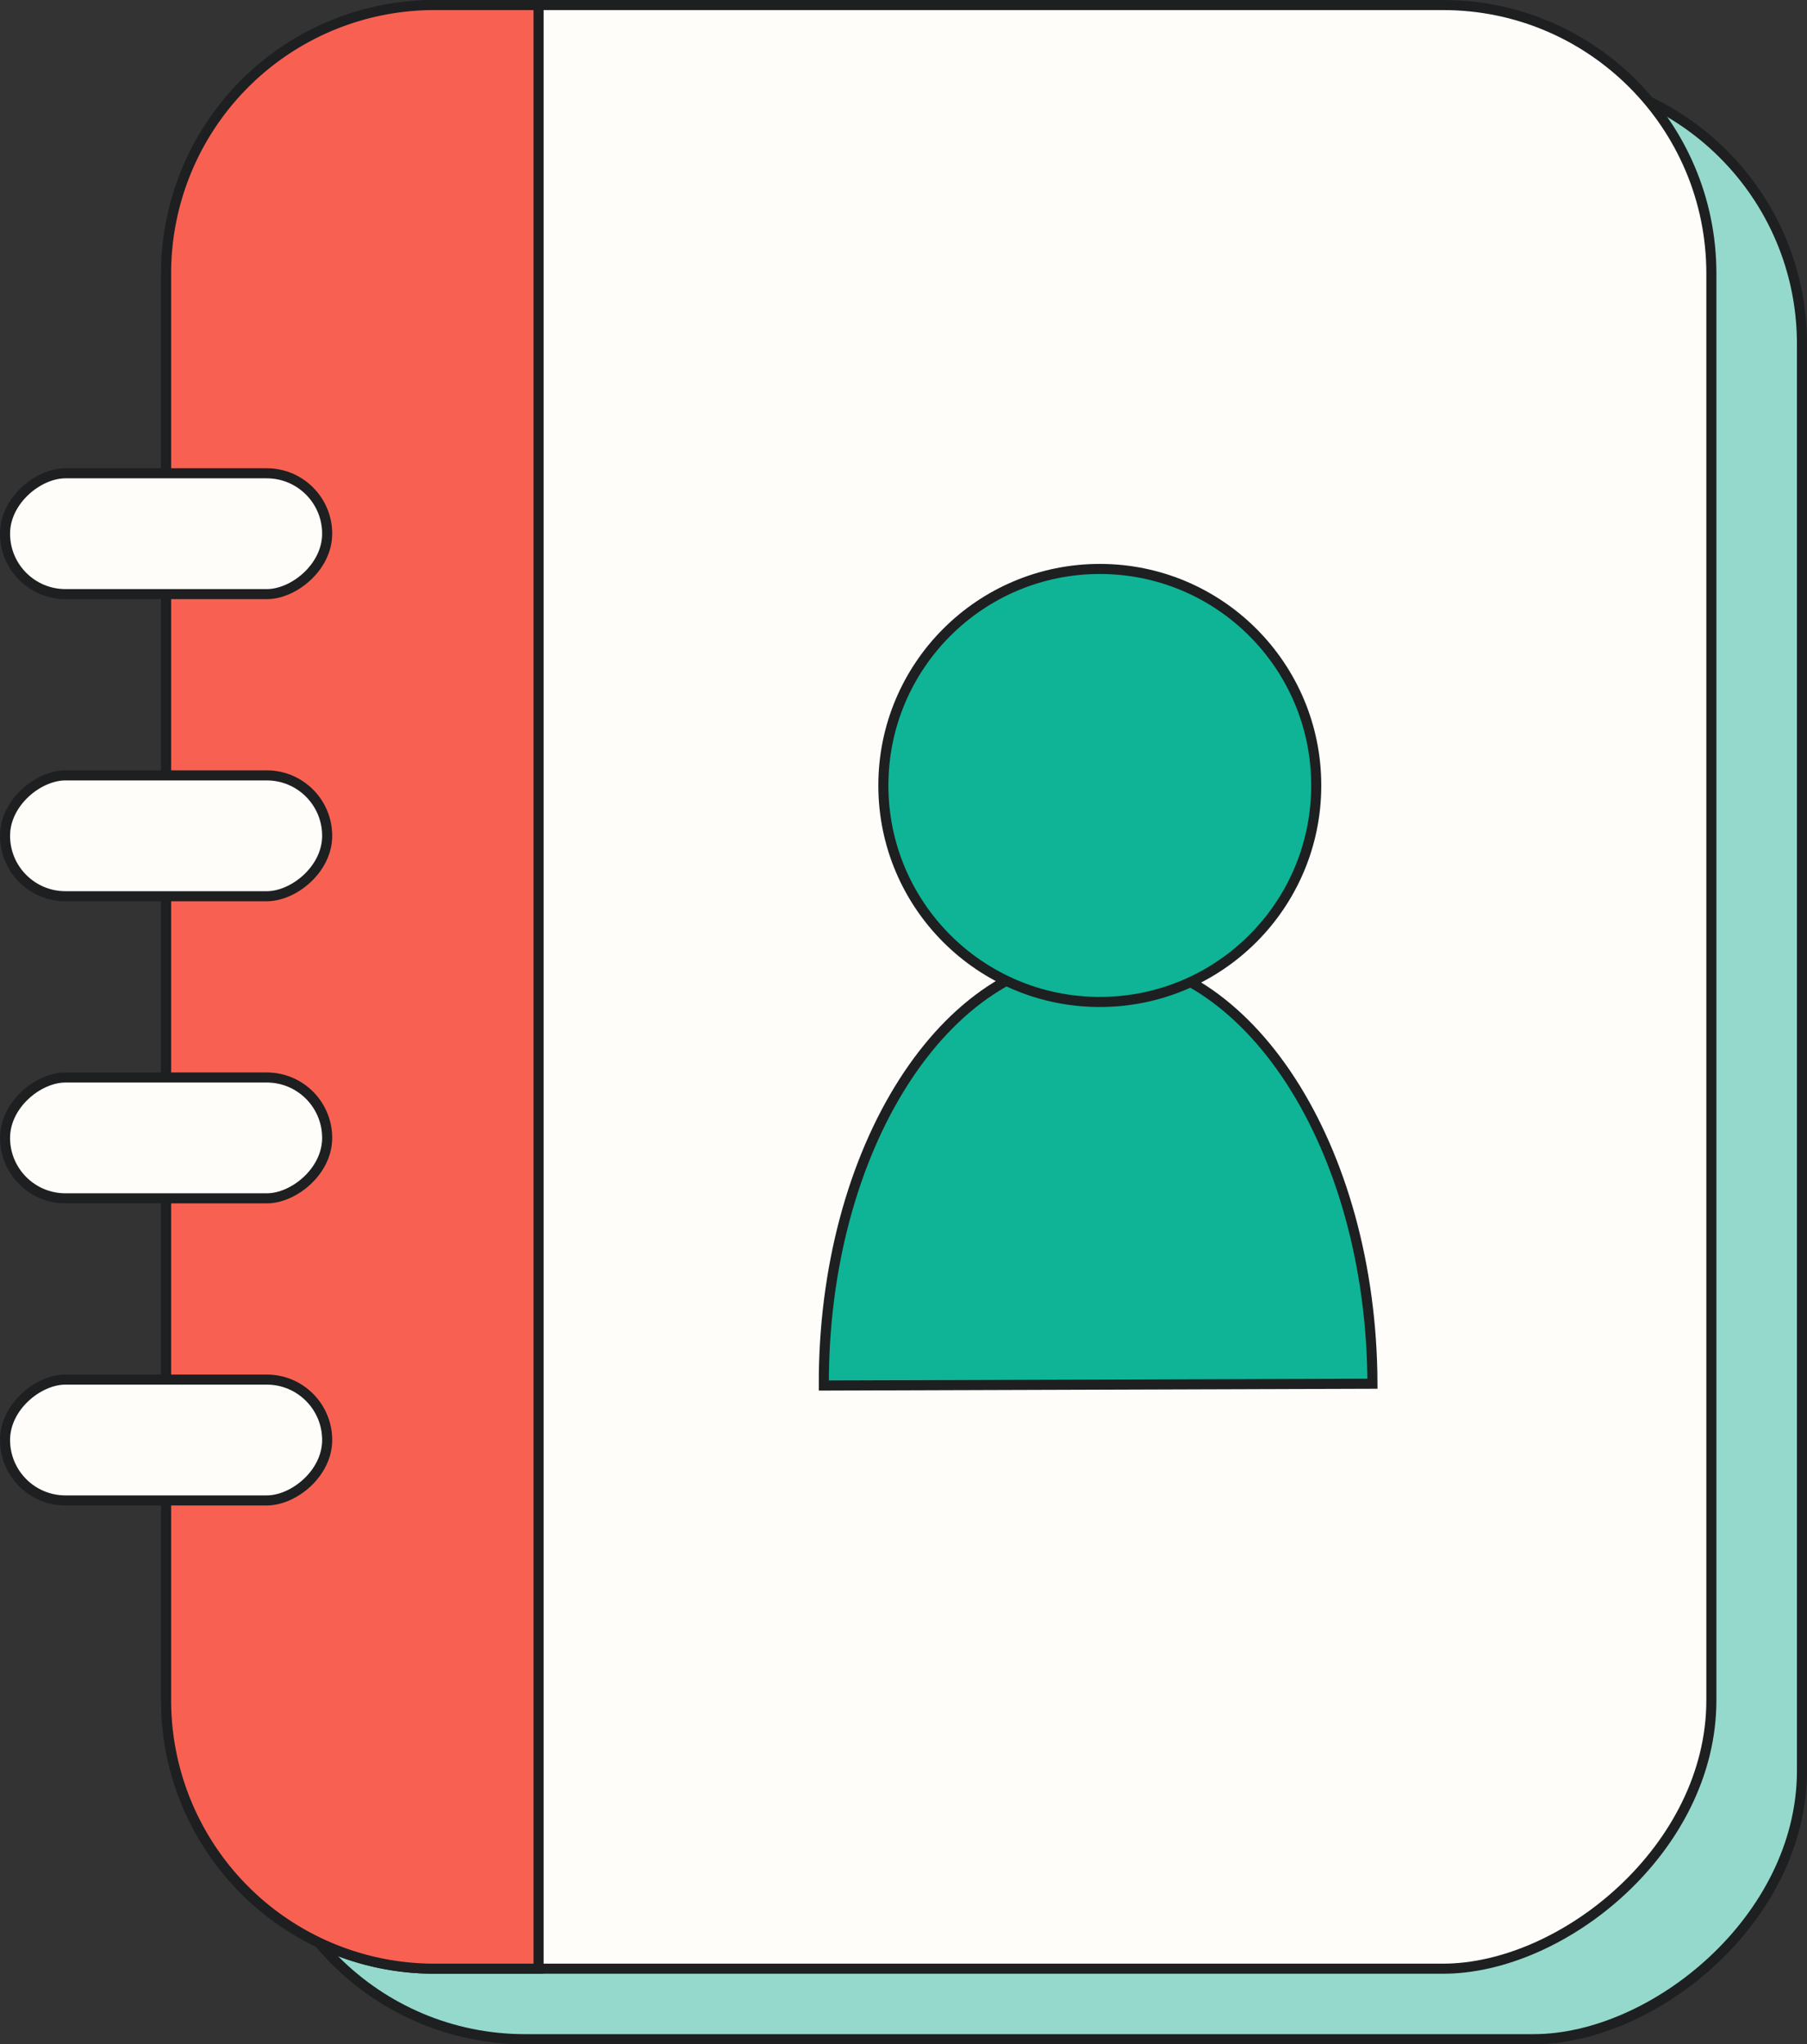 <svg xmlns="http://www.w3.org/2000/svg" viewBox="0 0 179.5 203"><rect x="0" y="0" width="179.5" height="203" fill="#333333" stroke="none"/><defs><style>.a{fill:#95d9cc;}.a,.b,.c,.d{stroke:#1d1f21;stroke-miterlimit:10;}.b{fill:#fffdfa;}.c{fill:#f86151;}.d{fill:#0eb495;}</style></defs><title>contact</title><rect class="a" x="4.75" y="28.25" width="195" height="153.5" rx="26.654" transform="translate(-2.75 207.25) rotate(-90)"/><rect class="b" x="-4.25" y="21.25" width="195" height="153.5" rx="26.654" transform="translate(-4.75 191.25) rotate(-90)"/><path class="c" d="M-35.846,79.5H105.846A26.654,26.654,0,0,1,132.5,106.154V116.5a0,0,0,0,1,0,0h-195a0,0,0,0,1,0,0V106.154A26.654,26.654,0,0,1-35.846,79.5Z" transform="translate(-63 133) rotate(-90)"/><rect class="b" x="10.5" y="127" width="12" height="32" rx="6" transform="translate(-126.5 159.5) rotate(-90)"/><rect class="b" x="10.5" y="97" width="12" height="32" rx="6" transform="translate(-96.5 129.5) rotate(-90)"/><rect class="b" x="10.5" y="67" width="12" height="32" rx="6" transform="translate(-66.5 99.5) rotate(-90)"/><rect class="b" x="10.5" y="37" width="12" height="32" rx="6" transform="translate(-36.5 69.5) rotate(-90)"/><path class="d" d="M136.334,137.41c-.078-23.47-12.341-42.455-27.391-42.405S81.757,114.121,81.835,137.59Z"/><circle class="d" cx="109.25" cy="78" r="21.5"/></svg>